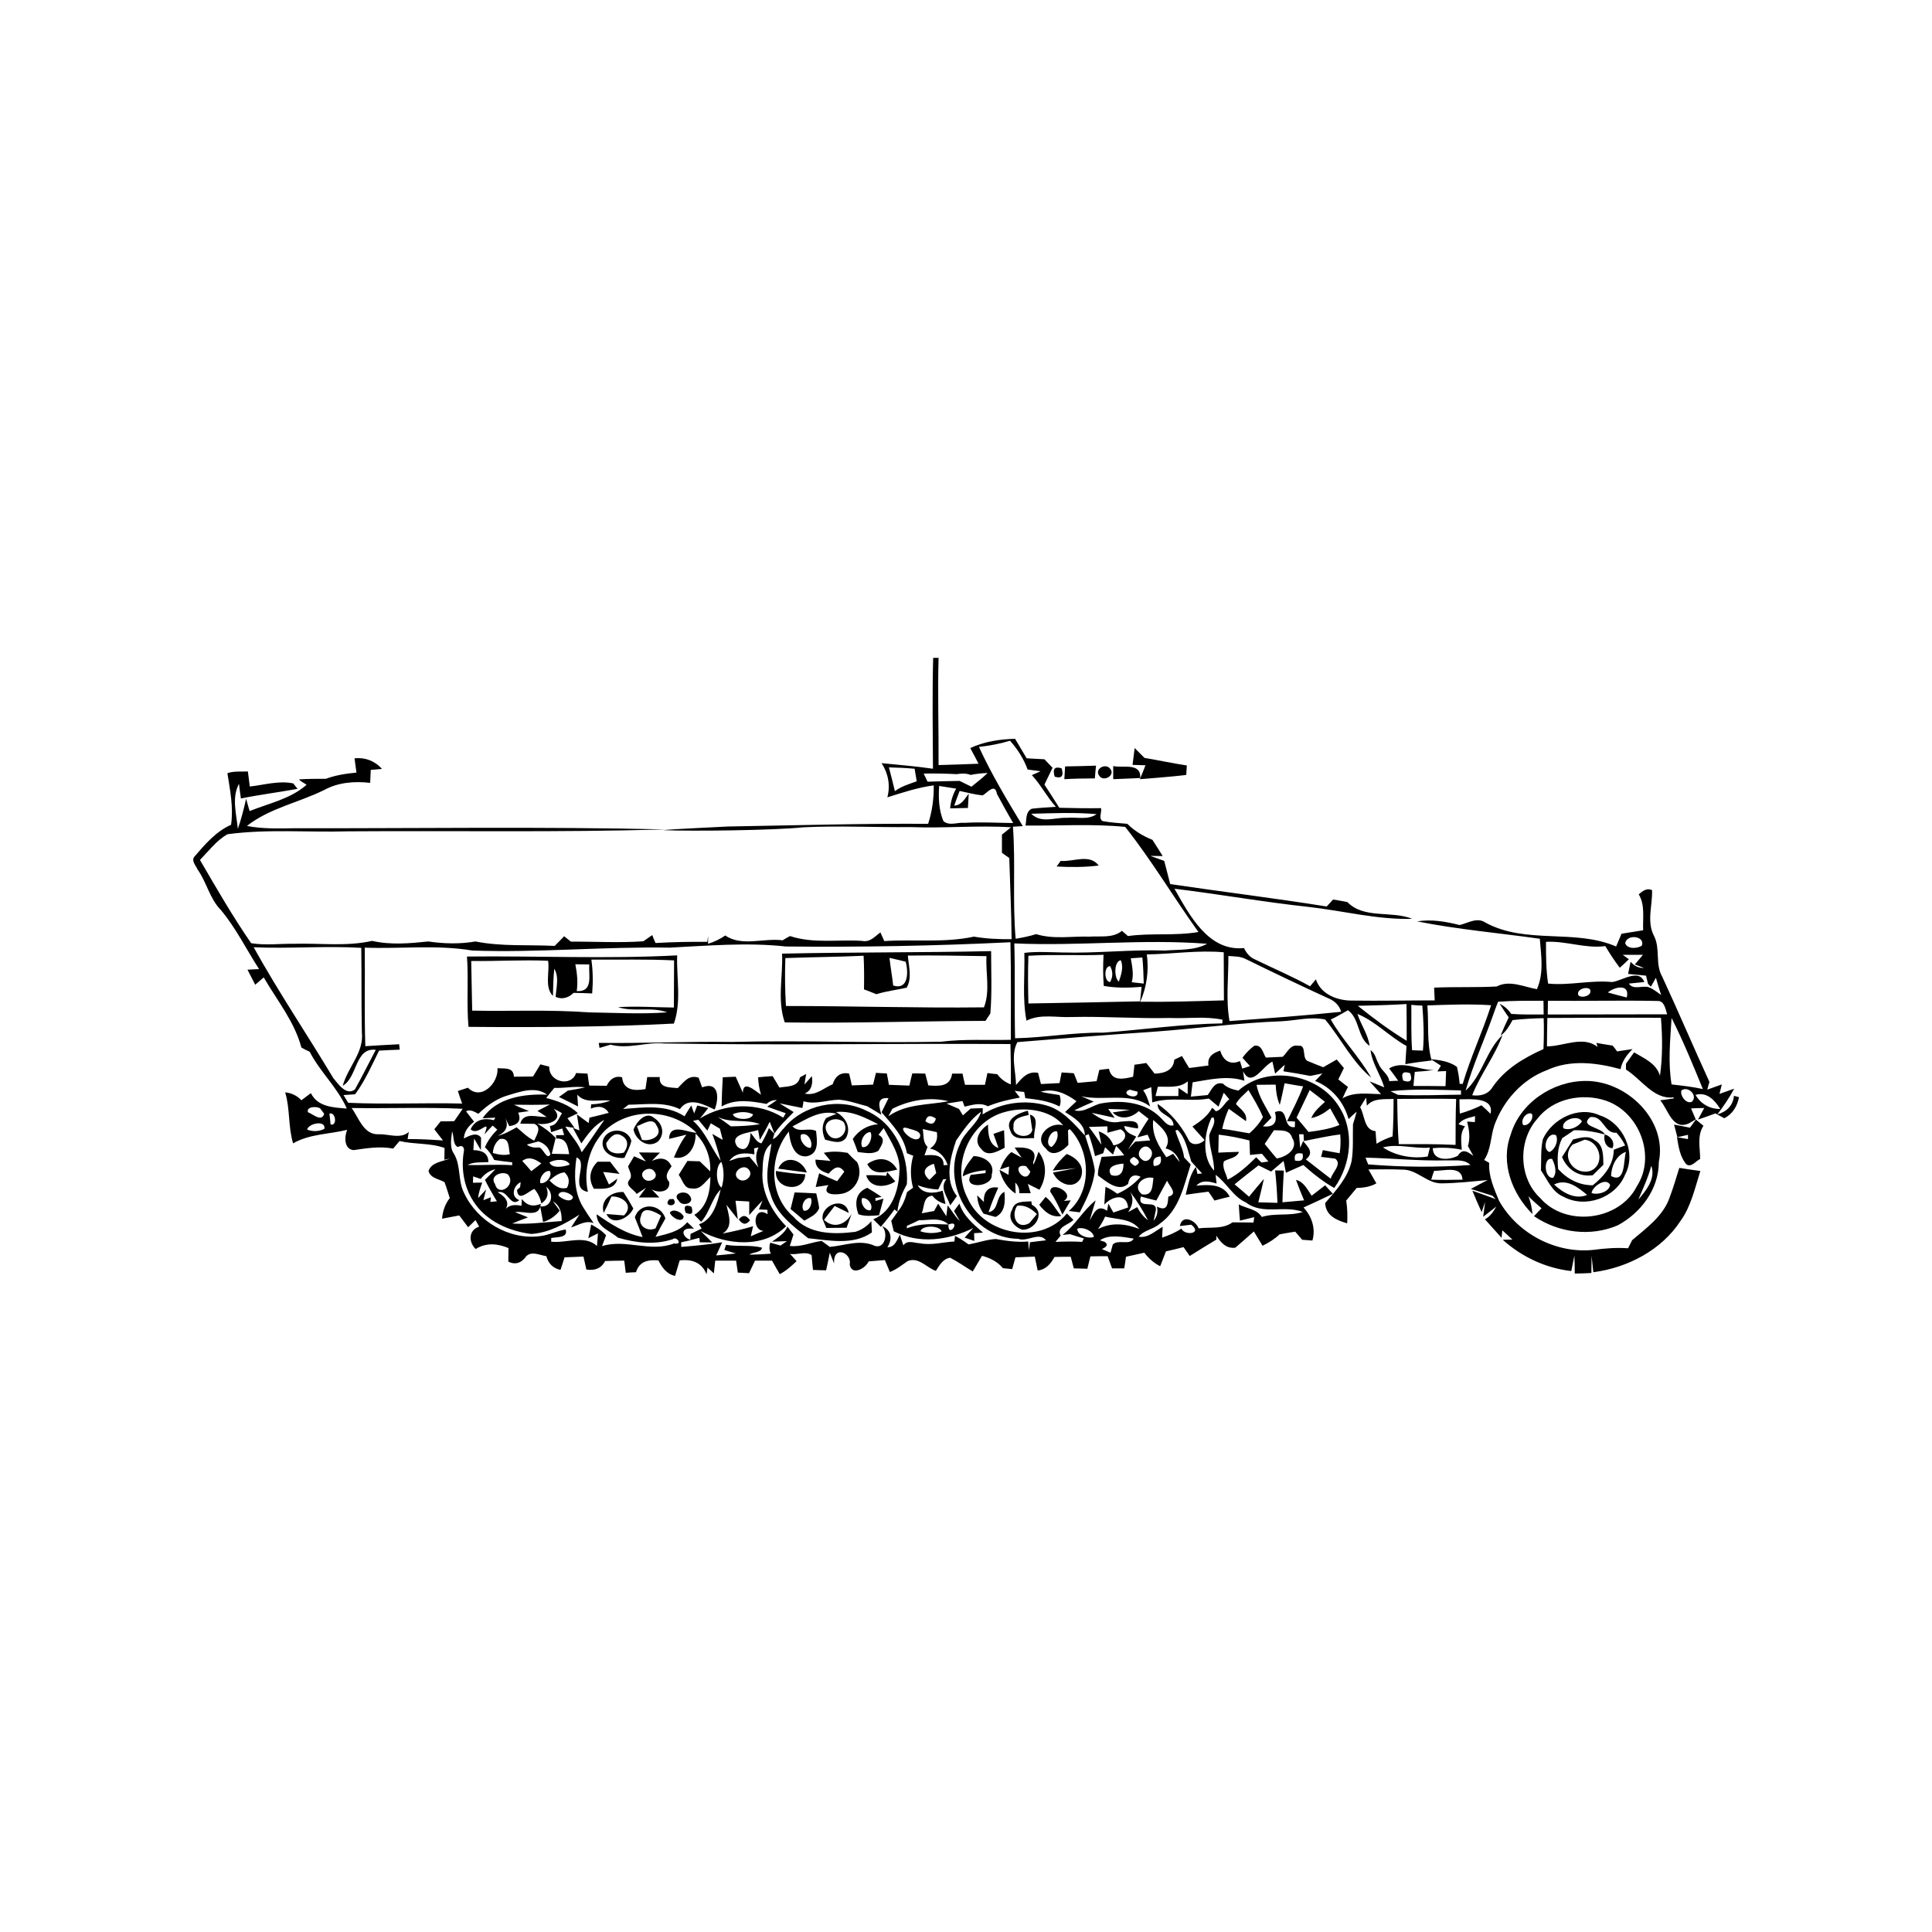 <?xml version="1.0" encoding="utf-8"?>
<!-- Generator: Adobe Illustrator 26.0.2, SVG Export Plug-In . SVG Version: 6.00 Build 0)  -->
<svg version="1.2" baseProfile="tiny" xmlns="http://www.w3.org/2000/svg" xmlns:xlink="http://www.w3.org/1999/xlink" x="0px"
	 y="0px" viewBox="0 0 1000 1000" overflow="visible" xml:space="preserve">
<g id="bg">
</g>
<g id="counters">
	<g>
		<g>
			<path d="M485.8,396c6.9-0.2,13.8-0.4,20.7-0.7c-1.4-2.7-2.8-5.4-4.3-8.1c7.3-3.4,15.3-4.6,23.2-4.8c2,3.4,4,6.7,6,10.1
				c3.1,0.2,6.1,0.3,9.2,0.5c1.1,1.1,3.2,3.3,4.2,4.4c-1.4,2.9-2.8,5.8-4.2,8.7c2.6,4,5.2,8,7.7,12c7.2,0.2,14.4,0.3,21.6,0.2
				c0.5,2.1-1.5,5.3,0.8,6.7c4.2,0.8,8.5,1,12.8,1.4c3.7,3.7,8.2,6.4,13,8.3c1.8,2.8,3.6,5.6,5.3,8.4c-1.6,0-4.8-0.1-6.4-0.1
				c2.4,0.9,4.8,1.7,7.2,2.6c1,4,2.1,8,3.1,12c27,4,54.1,7.3,81,11.6c0.8-0.9,2.5-2.7,3.3-3.6c2.5,0.4,5,0.8,7.4,1.3
				c8.6,8.9,22.8,4.3,33.6,8.7c-18.1,0.5-35.9-4.2-53.8-6.2c-23.2-2.5-46.2-6.6-69.3-9.4c7.8,13.7,17.6,32.6,36,30.7
				c1.2,2.6,3.1,4.9,5.9,6c9.4,4.6,19.1,8.7,28.3,13.8c0.7-0.9,2.2-2.7,3-3.6c2.6,7.9,11.3,11.1,19,11c14.2,0.2,28.3-0.1,42.5-0.1
				c-0.1-1.6-0.2-5-0.3-6.6c10.8-0.5,21.6,0,32.4-0.6c6.6-3.5,14,0.2,20.8,1.4c3.7-8.3,2.2-17.4,1.5-26.1c-21.1-3-42.5-4.8-63.5-9
				c7.4-1.2,14.8,0.1,22,1.9c4.3-1,9-4.2,13.3-1.3c21,11.5,46.2,3.1,67.7,12.4c0.9-2.2,1.9-4.4,2.8-6.6c3.7-0.6,7.5-1.2,11.2-1.8
				c-0.3-6.2,1.1-13-2.3-18.6c2-1.7,4.1-3.4,6.9-2.2c0.3,7.9-2.9,16.2,1,23.7c3.4,6.6,0.5,14.5,4.2,21c8.4,18.1,16.2,36.5,24.5,54.6
				c-0.3,1-0.9,3-1.1,4c2.5-0.9,5-1.8,7.5-2.7c-0.3,1.2-0.9,3.7-1.2,4.9c2.5-0.9,5.1-1.8,7.6-2.7c-2.5,4.7-5.5,9.1-8.7,13.3
				c4.7-1.3,8.1-4.5,8.6-9.6l2.6,0.7c-0.9,4.7-3.3,8.7-7.6,10.9c-1.2-0.6-3.5-1.9-4.6-2.5c-3,1.1-6,2.2-9,3.2l3.2-6
				c-1.7,0-5.1,0.1-6.8,0.2c0.6,1.4,1.8,4.3,2.4,5.7l-3.6,2.1c-8.5,3.7-10.6-7.2-14.8-12c1.8-0.2,5.4-0.7,7.2-1l-0.4-0.5
				c-10.2,1.2-16.6-9.5-24.5-14.4c0-0.8,0-2.3,0-3c1.4-2,2.8-3.9,4.2-5.9c5.2,3.1,11.5,5.7,13.4,12.1c1.4-9.9,1.3-20,0.5-30
				c-19.6-0.1-39.2,0-58.8,0.1c-0.1,4.9-0.2,9.8-0.2,14.7c8.6,0,18.7-5.7,26.2,0.3l-0.6-2.1c2.8,0.5,5.6,1,8.4,1.4
				c0.6,0.7,1.8,2.2,2.3,3c2.7-0.4,5.3-0.8,8-1.2c-2.9,2.9-5.4,6.2-6.2,10.4c-12.4-3.4-26.1-5.1-38.1,0.5
				c-12.8,4.8-22.6,15.8-27.2,28.5c-2,5.9-1.7,12.6-5.3,18c0.7,0.4,2,1.1,2.6,1.5c-0.4,6.9,2.5,13.3,5.1,19.6
				c9.6,17.1,29.6,27.6,49.1,25.4c5.9-0.8,11.8-1.2,17.7-0.8c0.5-1.1,1.6-3.2,2.1-4.2c7.4-6.3,16.1-12.5,19.4-22.1
				c1.9-5,3.4-10.2,5-15.3c3.6,0.6,7.2,1.1,10.9,1.6c-2.8,8.8-4.8,18.3-10.3,25.9c-9.9,15.1-27.4,24.2-45.1,26.5
				c-0.3-2.8-0.6-5.7-0.9-8.5c0,3-0.1,5.9-0.1,8.9c-2.2,0.1-6.5,0.3-8.6,0.3c0-3.1-0.1-6.2-0.2-9.3c-0.4,2-1.2,6-1.6,8
				c-13.2-1.5-25.6-7.3-35.5-16.2l5-0.1c-1.7-1.6-3.4-3.2-5.2-4.8l-0.4,3.9c-2.9-3.2-5.7-6.4-8.6-9.6c2.8-1.5,4.4-4,5.9-6.6
				c-1.7,1.3-5.1,4-6.8,5.3c0.3-1.9,0.7-5.8,1-7.7c-0.5,1.3-1.3,4-1.8,5.3c-1.7-3.7-3.3-7.4-4.8-11.1c4,1.4,8.1,2.9,12.1,4.4
				c-0.4-0.4-1.3-1.3-1.7-1.8c-3.7-1.2-7.5-2.3-11.2-3.5c2.9-1.6,5.8-3.1,8.7-4.6c-7.8,0.7-15.7,1.6-23.6,1.7
				c-7.7,0.3-13-7.4-20.7-7.1c-5.8-0.3-11.6-0.1-17.4-0.1c1.4,2.4,2.7,4.8,4.1,7.2c-3.1,1.8-6.7,2.3-10.2,2.4
				c-1.8,2.2-3.6,4.3-5.4,6.5c0.6,3.9,0.7,7.8,0.5,11.8c-5.5-1.6-11.1-4-11.4-10.5c5.6-6.5,11.8-13.2,13.7-21.8
				c1-6.3,0.5-12.7,0.7-19c0.7-2.1,1.3-4.3,1.9-6.5c-1.4,1.2-2.8,2.5-4.2,3.8c-2.4-8.8-8.7-16.3-17.3-19.7c1.3-1.3,2.5-2.6,3.8-3.9
				c-2.1,0.4-4.2,0.9-6.3,1.3c-4.6-0.9-9.2-1.7-13.9-2.4c0.2-0.9,0.5-2.6,0.7-3.4c-1.2,1.1-3.7,3.4-5,4.6l-1.4-6.2
				c-5.1,2.2-10.7,14-15.2,4.9c0.2,1.7,0.5,3.4,0.7,5c-8.8-2.9-18-0.6-26.8,0.8c-0.2,1.8-0.7,5.5-0.9,7.4c2.9-0.3,5.9-0.5,8.7-0.8
				c2.1-2.8,3.5-7.1,7.9-5.9c2.2,2.2,5.1,3,8,3.6c14.8-13.3,41-8.9,51.7,7.7c8.6,12.8,6.8,30.4-2.1,42.7c-5.8-3.3-11-7.4-16-11.9
				c-3,1.3-6,2.7-9,4c-0.3-1.5-0.9-4.6-1.2-6.1c-2.2,1.8-4.3,3.7-6.5,5.5c-2.2-1.1-4.3-2.1-6.5-3.2c-4.2,3.2-8.3,6.5-12.4,9.8
				c2.5,2.1,5,4.2,7.5,6.4c2.5-3.1,5.1-6.2,7.7-9.2c-0.9,4-1.9,8.1-2.9,12.1c3.3,0.1,6.6,0.2,9.9,0.3c-0.2-5.6-0.6-11.2-1.2-16.8
				l4.5,0.1c-0.3,5.5-0.6,10.9-0.7,16.4c3.7-0.3,7.4-0.7,11.2-1c-1.5-3.5-2.9-7-4.2-10.6c4.1,1,5.9,5,8.1,8.2c1.8-1.4,5.3-4.1,7-5.4
				c1.3,1.5,2.6,2.9,4,4.4c-5,2.4-10.1,4.8-15.2,7.1c4.3,4.6,6.4,10.9,4.6,17.1c-1.3-0.1-4-0.3-5.3-0.4c-0.9-1.1-2.7-3.2-3.6-4.2
				c-2.7,0.4-5.4,0.9-8.1,1.4c-2.6,2.5-5.6,4.3-8.8,5.9c-1.5-2.5-3-4.9-4.5-7.4c-3.1,2.8-6.4,5.6-9.6,8.4c-4.7,0.6-7.5-2.6-9.8-6.2
				c0,0.5,0,1.5,0,2c-4.6,2.8-9.3,5.6-13.8,8.5c-0.8-1.2-2.4-3.4-3.2-4.6c-3,0.8-6,1.5-9.1,2.2c-1,2.6-2,5.2-3,7.7
				c-3.3-1.7-6-4.1-8.2-7c-3.2,0.7-6.3,1.4-9.5,2.1c-0.2,1.5-0.6,4.5-0.9,6c-1.6,0-4.7,0-6.3,0c-0.8-2.1-1.5-4.2-2.3-6.3
				c-3,0-5.9,0-8.9,0.1c-0.4,1.6-1.2,4.8-1.6,6.4c-2.3-0.1-4.7-0.1-7-0.2c-0.4-1.5-1.2-4.5-1.6-6c-2.8,0-5.6,0-8.4,0.1
				c-1.9,3.5-4.5,6.6-8.7,7c-0.4-1.8-1.1-5.4-1.5-7.2c-3.3,0.1-6.7,0.3-10,0.4c-0.4,1.5-1.3,4.6-1.7,6.1c-1.2-0.1-3.6-0.4-4.8-0.5
				c-2.8-3.4-6.7-5.3-10.8-6.4c-1.6,2.7-3.2,5.4-4.8,8.1c-3.9-2.3-7.6-5-11.7-7.1c-3.7,0.5-5.6,4-7.4,6.8c-4.9-1.7-9.1-7.5-14.7-5
				c-2.9,2-5.7,4.3-9.1,5.6c-0.6-1.5-1.9-4.6-2.6-6.2c-2.8,0.2-5.6,0.5-8.4,0.7c-1.6,3.7-8.8,7.6-9.8,1.6c1.3-5.8-8.5-10.5-8.1-0.6
				c-0.6-1.4-1.6-4.1-2.2-5.5c-0.6,3-1.2,6-1.9,9.1c-2.3,0-4.5-0.1-6.8-0.2c-0.2-1.9-0.6-5.7-0.7-7.6c-3-2.3-7.6,0-11.2-0.7
				c1.2,1.3,2.3,2.5,3.4,3.8c-2.7,2.5-5.4,5-8.7,6.7c-1.3-2.3-2.7-4.6-4-7c-2.9,0-5.8,0-8.8,0c-1,2.2-2.1,4.3-3.1,6.5
				c-1.5-0.1-4.3-0.2-5.8-0.3c-0.2-1.6-0.7-4.7-0.9-6.2c-3.6,0-7.2,0-10.8,0c-0.2,1.6-0.5,5-0.7,6.6c-0.8-0.8-2.5-2.3-3.3-3
				c-0.1,0.9-0.4,2.7-0.5,3.5c-2.4-6.2-7.7-8-13.9-7.2c-0.8,2.7-1.6,5.3-2.4,8c-4.3-0.9-6.7-4.3-8.6-8c-5.2-0.5-9.9,0.4-11.6,6.1
				c-1.3,0-4,0.2-5.3,0.3c-0.2-1.6-0.6-4.7-0.8-6.3c-3.3,0-6.6,0.1-9.9,0.2c-2,3.9-5.5,5.1-9.7,4.4c-0.4-1.7-1.1-5-1.5-6.7
				c-3.3,0.1-6.5,0.3-9.8,0.4c-0.5,1.6-1.5,4.9-2.1,6.5c-3.8-0.8-6.3-3.3-7.3-7.1c-3.8-0.6-8.4-3.2-11.1,0.9
				c-2.3,2.8-5.3,3.6-8.6,1.9c0-1.8,0.1-5.3,0.1-7c-5.7-2.4-11.6-2.9-17,0.5c-3.8-3.7-3.7-9.8,1.8-11.6c-0.5-0.9-1.4-2.6-1.9-3.4
				c-1.2,1.2-2.5,2.5-3.8,3.7c-1.2-1.5-3.4-4.6-4.6-6.1c-3,0.6-5.9,1.1-8.9,1.7c0.3-3.9,1.6-7.6,4-10.7c-0.9-2.7-1.7-5.5-2.7-8.2
				c-2.9-1.7-7.3-2-8.3-5.8c1.6-4.7,7.3-4.8,11.2-6.5c-0.7,0.2-2.2,0.5-3,0.7c0-1.5,0.1-4.6,0.1-6.1c-7.4-2.7-15.6-1.8-23.3-3.6
				c-0.8,1-2.5,2.9-3.3,3.9c-6.9-1.3-13.7-0.2-20.5,0.8c-5-0.5-4.8-7-3.3-10.5c-9.4,2.3-19.5,2.1-28,7c-2.6-8.6-1.5-17.8-4.1-26.4
				c3.2,0.3,6.2,1.7,8.4,4.1c1.6-1.2,3.3-2.5,4.9-3.7c3.6,7.2,11.6,7.4,18.6,8c-4.7-10.8-13.8-18.9-19.2-29.4
				c-1.1-0.5-3.3-1.6-4.3-2.2c-3.6-13.5-12.6-24.4-19.5-36.3c-1.1,0.9-3.3,2.9-4.4,3.8c-1.3-2.6-2.7-5.2-4-7.8
				c1.5-0.1,4.5-0.2,6-0.3c-6.6-10.2-12-21.3-19.8-30.6c-5.8-5.9-7.3-14.3-12-20.9c-0.9-2.1-3.6-4.7-1.5-6.9
				c5.4-6.3,11.1-12.9,18.8-16.3c1.3-9-0.5-17.8-1.9-26.7c3.4-1.2,7.1-0.7,10.6-0.9c0.3,2.6,0.7,5.2,1,7.8c7.4-0.8,15-3.2,22.5-1.6
				c0.6,0.7,1.6,2.1,2.2,2.8c-9.7,1.8-19.6,3-29.3,5c-0.3-1.9-0.8-5.7-1-7.6c-3.9,7.2-1.3,15.7-0.6,23.3c1.8-5.1,3.1-10.3,4.3-15.6
				c0.4,1.6,1.3,4.8,1.8,6.4c10-4,21.2-6.3,29.5-13.6c-0.8-0.5-2.5-1.6-3.3-2.1l-0.6-0.7c4.6-0.3,9.3-0.3,13.9-0.3
				c5.1-1.9,10.4-2.7,15.8-3.2c-0.3-2.5-0.7-4.9-1-7.4c5.4-0.6,10.5,1.3,14.2,5.5c-1.5,0.1-4.4,0.4-5.8,0.5c-0.1,1.7-0.2,5-0.3,6.7
				c-8.2-0.9-16.5-0.3-23.8,3.7c-13.1,6.5-28.3,9.4-40,18.6c8.1,1.6,16.3,1.3,24.5,1.2c64.1,0.1,128.2-0.9,192.2,0.6
				c-54.8,1.6-109.6,0.6-164.4,1c-20.8,0.6-41.7-1.3-62.4,1.5c-5.7,3.3-9.7,8.7-14.2,13.3c8.5,14.6,16.9,29.2,26.5,43.1
				c7.4,1.2,14.9,0.2,22.3,0.3c13.4-0.4,27,1.5,40.3-1.5c9.6,2.2,19.5,1.3,29.1,0.3c8.1,1.2,16.3,1.4,24.4,0
				c13.5,2.7,27.3,1.6,41,2.3c1.7-1.7,3.3-3.3,4.9-5c0.9,0.7,2.6,2.1,3.5,2.8c12.5-0.1,25,0.7,37.5-0.2c1.2-0.8,3.4-2.4,4.6-3.2
				c0.4,1,1.2,3.1,1.7,4.1c8.9-0.5,17.9-0.7,26.8-0.6c0.1-0.8,0.3-2.4,0.4-3.1l0,4.1c3.2-1,6.2-2.4,8.9-4.3
				c8.5,5.9,19.9,1.2,29.7,2.5c0.9-0.6,2.8-1.7,3.8-2.2c12.1,4,24.9,1.7,37.3,2.5c4.1,0.9,6.6-2.3,9.5-4.4c0.5,1.1,1.5,3.4,2,4.5
				c15.5-1,31.1,1,46.4-2.3c6.4,1.1,13,1.4,19.5,1.3c-0.1-14-0.8-28-1.2-42c-1-0.7-2.9-2-3.8-2.7c0-3.1,0-6.2,0-9.4
				c1.2-0.9,3.5-2.8,4.7-3.8c-17.2-1.1-34.5,0.6-51.7-0.1c-18.6,0.2-37.2-0.8-55.7,0.1c-15.4,1.6-57.2,2.1-72.6,1.5
				c2.4-0.5,31-1.7,33.4-1.9c34.6-0.6,69.1-1.6,103.7-1.4c2.1-6.4,3-13.2,2.9-19.9c-8.2,1.1-16.1,3.7-24,6.2
				c1.6-6.2,0.5-12.3-3-17.7c8.9,0.9,17.7,1.6,26.6,2.9c-0.1-19.1-0.4-38.3,0.1-57.4h2.8C485.3,358.6,485.9,377.3,485.8,396z
				 M506.7,386.6c6.5,14.2,14.6,27.6,22.7,41c-1.3,0.1-3.8,0.2-5.1,0.3c1.4,19.3-0.3,38.7,1.4,58c3.6-0.6,7.1-1.3,10.6-2.4
				c9,2.8,18.4,1,27.6,1.3c5.7-0.4,12.1,0.9,16.8-3c0.8,0.7,2.4,2,3.1,2.7c12.1-1.7,24.4,0,36.5-2.1c-12.9-18-24.2-37.1-37.9-54.4
				c-17.1-1.7-34.4-0.5-51.6-0.7c0.6-3-0.1-7,3.2-8.7c4.1-0.5,8.3-0.7,12.5-1c-4.6-5.1-7.7-11.3-12.4-16.4c1.1-0.5,3.4-1.5,4.5-2
				c-1.7-0.2-5-0.7-6.7-0.9c-2-5.5-5.2-10.5-9.1-14.9C517.5,385,512.1,386,506.7,386.6z M460.1,397.2c1.1,4.1,2.1,8.2,3.1,12.3
				c3.3-2.5,7.4-3.7,11.3-5.1c-0.3-1.6-0.8-4.9-1.1-6.5C469,397.5,464.6,397.3,460.1,397.2z M502.4,401.1c-2.3-0.9-4.7-0.8-7.2-0.4
				c-5.7-0.3-11.4-0.4-17.1-0.3c0.5,1,1.5,3.1,2,4.2c5.6-0.2,11.1-0.3,16.6-0.4c2,1,4,2,6.1,3c2.9-2.3,5.8-4.6,8.4-7.1
				C508.3,400.2,505.3,400.5,502.4,401.1z M188.5,400.6 M123.7,403.1 M486.1,406.8c-0.4,6.1-0.2,12.4,2.2,18.2
				c3.1,2.7,7.4,0.5,11,0.9c8.4-0.5,16.7,0,25.1,0.1c-2.9-5-5.7-10-8.4-15.1c-1-5.9-5.1-0.4-7.4,0.8c-4-0.4-8-1.5-11.9-2.3
				c-1,2.5-1.9,5-2.8,7.6c3.8-0.2,5.5-3.6,7.5-6.2c-0.1,1.9-0.3,5.5-0.4,7.4c-3.1,0.1-6.1,0.1-9.2,0.2c0.3-3.6,1.3-7,3.1-10.2
				C491.9,407.7,489,407.3,486.1,406.8z M533.8,421.2c5.1,5.2,12.3,1.8,18.5,2.1c5.1-0.5,10.8,1.3,15.3-1.9
				C556.4,420.4,545.1,420.9,533.8,421.2z M595.8,437.5 M841.2,488.2c1.1,3.2,6.2,2.8,8.6,1.3C851.7,484.4,842,483.3,841.2,488.2z
				 M800.2,487.5c0,7.2,0,14.4,1.1,21.6c11.1,1.1,22-1.9,33.1-0.8c5.2-0.6,13.9-7.2,16.7,0c-2,0.2-6,0.6-8,0.8c2.2,3.4,6.8,1,10,1.8
				c2.5,0.8,4.5,2.6,6.7,4.1c-0.9-2.9-1.9-5.9-2.7-8.9c-0.6,1.1-1.9,3.4-2.6,4.6l-1.5-1.5c-0.3-1-0.7-3.1-1-4.2
				c-3.1-0.3-6.2-0.6-9.3-0.9c0.3-1.6,1-4.7,1.3-6.3c1.9,2.2,4.2,3.3,6.9,3.2l-4.7-1.8c1.4-1.7,2.8-3.3,4.2-5c-3.5,0-7,0-10.5,0
				c0.8,0.6,2.4,1.7,3.2,2.3c-1.5,1.5-3.1,3-4.7,4.4c-2.8-3.6-5.2-7.4-7.5-11.2C820.6,491.1,810.5,486.9,800.2,487.5z M525,488.3
				c0.5,16.4,0,32.7,0.4,49.1c15.3-0.3,30.3-3.1,45.6-2.9c20.6-1.5,41-4.5,61.7-4.8c0-0.5,0-1.4,0.1-1.9c-9-1.9-18.3-0.5-27.4-0.9
				c-16.9,0.4-33.8-0.9-50.7-0.5c-7.8,0.4-16.1-1.8-23.4,1.9c-2.2-11.6-0.8-23.4-1.1-35.1c6.6-0.8,13.2-0.3,19.8-0.2
				c17.7,0.5,35.3-1.6,53-1c7.3-0.6,15.2,0.1,21.8-3.5C591.6,485.9,558.3,489.8,525,488.3z M406.7,489.9c-20-2.2-40.2-0.4-60.2,0.6
				c-34-0.6-68,2.7-102,1.5c-18.4-3.1-37.1-0.8-55.7-1.5c0.2,17-0.3,34,0.3,51c5.8-0.4,11.7-0.7,17.5-1l0.3,2.8
				c-3.5,0.1-7.1,0.3-10.7,0.5c-3.8,7.7-7.3,15.7-12.4,22.6c-1.5,0.1-4.5,0.3-6,0.4c0.6,1,1.8,3,2.4,4c19.6,0.9,39.4-0.1,59,0.4
				c-0.8-2.2-1.5-4.3-2.2-6.5c1.3-0.4,3.9-1.3,5.2-1.7c6.8,6.9,15.9-2.4,15.3-10.1c3.6,0.3,8.3-0.7,8.5,4.4c3.3,0,6.6-0.1,9.9-0.1
				c1.3-2.1,2.5-4.2,3.8-6.3c1.1,0.3,3.4,0.9,4.6,1.2c-0.4,7.9,11.3,10.8,13.9,3.3c1.5,0.1,4.4,0.2,5.9,0.3c0.2,1.5,0.6,4.6,0.9,6.2
				c3,0,6,0.1,9,0.1c1.6-3.3,4.2-5.4,8-4.4c0.6,6.9,6.7,7.1,12.1,6.1c0.2-1.6,0.7-4.7,0.9-6.2c1.6,0,4.8,0,6.5,0
				c-0.6,5.7,5.2,5.3,9.3,5.7c3.2-3.1,5.6-7.1,10.8-5.4c0.5,1.3,1.4,3.8,1.8,5c9.1-3.4,8.7,6.2,6.5,11.5c-5.6-2.6-13.4-6.9-18-0.2
				c-8.3-4-17.7-2.4-26.6-2.3c-0.7,0.5-2.1,1.6-2.8,2.2c10.6-0.8,22.3-2.5,31.8,3.8c1.1-1.9,2.3-3.7,3.5-5.6l1.5,4.1l1.6-4.1
				c1.4,0.3,4.3,1,5.7,1.3c-1.1,1.4-3.2,4.1-4.3,5.4c13-8,30.1-8.6,43.1-0.4l1.3-2.3c-2.4-0.8-7.2-2.5-9.6-3.4
				c1.2-0.8,3.8-2.5,5-3.4c-2-0.1-3.8,0.6-5.3,2c-7.8-1.4-16-2.9-23.3,1.3c0.1-5,0.3-10.1,0.6-15.1c1.7-0.1,5-0.2,6.7-0.3
				c1.2,2.8,2.5,5.5,3.7,8.3c0.1-7.1,6.7-0.6,9.4,1c-0.9-2.9-1.4-5.9-1.5-9c1.9-0.2,5.6-0.5,7.5-0.6c1.2,2,2.4,3.9,3.5,5.9
				c4.1-0.7,9.5-0.1,10.7-5.3l3.2-1.7c-0.3,1.3-0.7,4-0.9,5.4c1-1.1,2.9-3.2,3.8-4.3c0.6,3.6,0,7.5-3.7,9c5.7,1.4,9.7-2.8,14.5-4.8
				c1.2-4,4.1-6.5,8.5-5.5c0.4,1.5,1.1,4.6,1.4,6.1c3.7-0.1,7.4-0.3,11-0.4c0.4-1.5,1.1-4.6,1.5-6.1c1.4,0.1,4.2,0.3,5.6,0.3
				c0.3,1.5,0.9,4.4,1.1,5.9c3.5,0.1,7.1,0.3,10.6,0.4c0.3-1.6,1.1-4.7,1.5-6.3c2.2,0,4.5,0,6.7,0.1c0.4,1.5,1.2,4.6,1.6,6.1
				c5.5,0.4,11.4,0.8,12.3-6.1c1.3,0,4,0,5.4,0c0.3,1.5,0.9,4.3,1.3,5.8c3.4,0,6.9,0,10.3,0c0.3-1.5,1-4.6,1.3-6.1
				c1.3,0.2,3.8,0.5,5.1,0.6c1.8,2.5,4.2,4.2,7,5.3c0.1-7,0-13.9-0.2-20.9c-59.7-0.4-119.5,0.7-179.2-0.3
				c-9.3-0.9-18.6,3.1-27.8,0.6c-1.9,0.6-3.8,1.1-5.7,1.7c-0.1-0.6-0.3-1.9-0.4-2.6c22.9,0.3,45.8-0.8,68.8-0.5
				c36.1-0.9,72.2,0.6,108.3-0.1c12-1.5,24.2-0.7,36.2-1c0-16.8,0.2-33.7-0.2-50.5C484.4,489.6,445.5,490.3,406.7,489.9z
				 M131.3,490.3c12.8,23.1,27.6,45,41.2,67.7c2.6,3.1,6.7,9.3,11.2,5.9c3.8-6.8,7.2-13.7,10.8-20.5c-10.8-1.4-9.4,14.2-17.1,18.6
				c2.6-9.6,11.1-17.3,9.9-27.7c-0.3-14.6-0.1-29.2-0.3-43.7C168.4,489.5,149.8,491.1,131.3,490.3z M593.6,494
				c1.1,8.4,0,16.7-3.4,24.5c14.4,0.2,28.9-0.3,43.3-0.7c-0.1-8.3,0-16.6-0.1-24.9C620.2,491.7,606.9,493.8,593.6,494z M635.8,494.8
				c0.1,11.2-1.4,22.6,0.6,33.7c19.3-1.4,38.6-2.8,57.8-4.8c-1-3.4-3.5-5.7-6.7-7c-14.2-6.5-28.4-13.3-42.5-20.2
				C642.1,494.9,638.9,495.1,635.8,494.8z M585.3,496c0.7,4.1,1.6,8.3,0.5,12.4c1.5,0.2,4.6,0.5,6.2,0.7c-0.1-4.5-0.3-9-0.7-13.5
				C589.8,495.7,586.8,495.9,585.3,496z M532.3,494.7c-0.3,8.2-0.2,16.5,0,24.7c19.3-0.3,38.5-0.7,57.8-1.1c0.2-1.9,0.6-5.6,0.8-7.5
				c-6.5,0.5-13.1,0.7-19.6-0.5c-0.4-5.3-0.4-10.7-0.1-16.1C558.2,494.7,545.2,493.9,532.3,494.7z M579.1,508.1
				c1.2-3.4,2.6-7.6,1-11.1C576.4,497.7,576.7,506.3,579.1,508.1z M574.6,508.3c1.5-2.7,1.5-5.5,0-8.2
				C571.3,499.9,571.4,508.2,574.6,508.3z M832.2,513.7c3.3,0.9,6.5,1.8,9.8,2.6C843.8,509,835.8,510.7,832.2,513.7z M827.1,511.6
				 M817,515.2c2,1.8,7.6-0.1,5.9-3.2C820.9,510.4,815.6,512.3,817,515.2z M857.8,518.1c-18.9-0.4-37.7,0.1-56.6-0.1
				c0,1.8-0.1,5.3-0.1,7.1c20.6-0.1,41.2,0,61.8-0.1C862.1,522.5,861.5,517.8,857.8,518.1z M775.4,518.5c-0.9,2.3-1.8,4.6-2.6,7
				c-4.6,13-10.4,25.7-14.2,39c8.7-7.9,10.6-20.8,19.1-28.8c-4,11-11.4,20.3-15.7,31.2c4.2,0.6,8.4-0.5,10.6-4.3
				c6.4-9.3,16.2-15.1,26.3-19.6c0.2-5.3,0.3-10.7,0.1-16c-5.4,0.1-10.8,0.4-16.1,1c-1.7,3-3.3,6-6.2,8c1.3-3.2,2.7-6.3,4.2-9.4
				c-1.6-2.3-3.2-4.7-4.7-7.1c2.5,1.3,4.5,3,6,5.3c5.6,0.4,11.2,0.3,16.8,0.3c0-1.8-0.1-5.3-0.1-7.1
				C791,518,783.2,517.9,775.4,518.5z M738.8,520.4c0.8,9.5-0.4,19.2,2.2,28.5c-4.5,0.5-9,1.1-13.6,1.9c0.2-3.1,0.4-6.3,0.6-9.4
				c-8.9-4.9-15.9-12.7-25.4-16.6c1.8,5.6,5.5,10.6,6.3,16.5c-6.3-4-5.1-14.2-11.2-18.4c-3,1.6-5.8,3.4-8.9,4.8
				c6.1,10.7,14.9,19.4,20.9,30.1c-9.8-8.2-15.7-20.3-23.8-30.1c-7.4-1.6-15,0.5-22.5,0.9c-22.5,0.8-44.8,3.9-67.3,5.5
				c-23.2,1.5-46.3,3.4-69.5,5.3c-3.6,6.6-0.8,15-0.7,22.2c3.1-3.7,6-7.3,11.4-6.3c0.4,1.5,1.1,4.3,1.5,5.8c3.2-0.2,6.4-0.3,9.6-0.5
				c0.3-1.4,0.8-4.1,1.1-5.5c1.6,0.1,4.7,0.3,6.3,0.4c0.5,1.2,1.5,3.7,2,5c3.3-0.3,6.5-0.6,9.8-0.9c0.3-1.4,1-4.3,1.4-5.8
				c1.3-0.2,3.8-0.5,5-0.6c1.4,6.7,7.5,5.3,12.5,4.1c0.2-1.5,0.5-4.6,0.7-6.2c1.5-0.2,4.6-0.6,6.1-0.9c1.4,1.8,2.9,3.6,4.3,5.5
				c4.9-0.1,9.8-1.6,10.2-7.2c1-0.5,3-1.4,4-1.9c1.2,2.1,2.5,4.2,3.7,6.2c3.4-0.4,6.7-0.9,10-1.3c-0.7-4.6,2.4-6.5,6.1-7.7
				c1.4,5,5.1,7.7,10.2,5.4c0.3,1,0.9,2.9,1.2,3.9l4-1.3c-1.3-1.4-2.6-2.8-3.9-4.3c1.7-2.4,3.8-4.5,6.1-6.2c3.9-0.8,4.5,3.8,6,6.1
				c2.2-0.1,6.5-0.3,8.7-0.4c2.5-2.2,3.9-6.6,8.1-5.7c4.8-0.7,1.3,7.1,5.4,8.1c2.5,1.1,5,2,7.5,3c2.4-1.4,4.7-2.7,7-4
				c0.9,1.1,2.8,3.3,3.7,4.4c-1,2-1.9,4-2.9,5.9c1.2,1,3.7,2.9,5,3.9c-1,1.9-1.9,3.9-2.8,5.9c6.1-3.6,13.2-2.2,19.9-2.2
				c-2-2.2-3.9-4.4-5.9-6.6c1.9,0.8,5.7,2.3,7.6,3.1c-1.9-6.5-6.3-12.4-7.1-19.2c2.5,1.5,2.8,4.8,4.2,7.1c1.2,3.4,5,5.1,5.5,8.9
				c1.2-0.1,3.5-0.2,4.6-0.2c-1.5-2.2-3.1-4.3-4.7-6.4c7.3-4.3,15.3,1,23.1,0.8c-3.2,0.5-6.5,0.8-9.8,1c-0.2,1.8-0.6,5.5-0.7,7.3
				c5.5,0,11.1,0,16.6,0.1c0.1-1.9,0.2-5.9,0.3-7.8c-1.1,0-3.4,0.1-4.5,0.2c0.4-0.7,1.3-2.2,1.8-3c-1.3-0.9-4-2.6-5.3-3.4
				c4.7,0.5,9.6,1.1,13.6,4c0.7,2.9,1.2,5.8,1.4,8.8h1.6c4.1-13.9,10.3-27,14.7-40.7C761.2,519.6,750,520,738.8,520.4z M730.5,520.1
				c0.1,7.8-0.2,15.7,0.4,23.5c1.4,0,4.2,0.2,5.6,0.2c0.7-7.7,0.3-15.6-0.3-23.3C734.8,520.5,731.9,520.3,730.5,520.1z M702.8,520.6
				c8.1,6.5,16.4,12.7,25.3,18.1c0-6.3,0-12.7-0.1-19C719.6,520.2,711.2,520.4,702.8,520.6z M865.2,526.9c-0.7,11.5-1.9,23,0,34.4
				c5.4,0.6,10.8,1.2,16.2,2.4C876.3,551.2,871.2,538.8,865.2,526.9z M827,546.4 M813,546.2 M852.6,553.3 M847.8,553.3 M726.3,559.3
				c3.7,1.3,4.9,0,3.6-3.8C726.2,554.2,725,555.5,726.3,559.3z M618.8,555.5 M785.4,557.8 M599.3,562.5c-0.3,1.2-0.9,3.6-1.2,4.8
				c4,0,7.9,0,11.8,0l0.1-4.2c1.2,0.8,3.5,2.4,4.7,3.2c0-1.6,0.1-5,0.1-6.6C610.3,563.4,604.6,562.3,599.3,562.5z M859.4,562.5
				 M780.7,562.5 M664.9,560.7c-0.8,3.7-1.5,7.4-2.5,11.2c-1.4-3.3-2-6.9-2.1-10.5c-3.3,0-6.6,0.1-9.9,0.1c1.1,6.3,4.9,11.5,7.7,17
				c-1.1,1.1-3.3,3.4-4.4,4.5c5.4,0.6,7.7-1.8,6.2-7.4c7.8-2.9,3.4,8.6,10.3,7.8l0.1-2.9l-4.1-0.2c2.9-5.9,6-11.8,8.3-18
				C672.1,562,667.3,561.1,664.9,560.7z M591.7,564.3c1.8,2.5,2.7,5.5,3.6,8.4c-10.4-7.7-23.9-2.6-35.7-5.3c1.6,0.7,4.9,2.1,6.5,2.8
				c-3.4,1.4-6.7,2.9-10,4.5c5.3,1.5,9.6-3.1,14.6-3.7c10.3-1.7,22.1-0.4,29.8,7.3c2,1.8,3.7,4.9,6.9,4.2c0.1-5.4-8.5-5.3-8.2-11.1
				c6.7,4.6,12,10.9,15.7,18c1.4,3.9,6.1,3.3,8.6,0.7c-2.1-2.3-4.2-4.6-6.3-7c4-2.6,7.9-5.4,10.2-9.7l1,0.8l0.9,1
				c3.2-0.7,4.5-4.5,7-6.2c-0.9-1.1-1.9-2.3-2.9-3.4c-0.7,1.8-2,5.4-2.7,7.2c-1.3-1.1-3.8-3.2-5-4.2c-9.7,1.8-19.8-1-29.3,2
				c-0.1-2.6-0.3-5.3-0.5-7.9C594.8,563.1,592.8,563.9,591.7,564.3z M286.9,563.1c-1.4,1.7-2.8,3.4-4.2,5.2
				c5.9,1.6,11.9,3.5,16.4,7.9c-1.3,0.6-4,2-5.4,2.6c0.9,1.2,2.8,3.7,3.7,5l-4.8-0.7c2.8,4.5,6.6,8.3,8.5,13.3
				c4-5.3,7.7-11.2,11.7-16.7c-5.3,2.6-8.6,7.5-11.9,12.1c-1.1-2-3.3-6-4.4-8l3.4,1.3c-0.3-2.1-1-6.2-1.3-8.3
				c1.5,1.1,4.6,3.4,6.1,4.5l0.4-2.8c3.4-0.8,6.7-1.6,10-2.5c-2-3.2-5.1-3.9-9.3-2.2l0.2-2.2c3.4-0.1,6.7-0.7,9.9-1.9
				c-5.8-0.8-12.7,1.9-17.1-3.1c0.1,1.5,0.3,4.6,0.4,6.1c-3.3-1.7-6.6-3.3-9.9-4.9c1.2-0.8,3.5-2.5,4.6-3.3c3-0.5,6-1,9-1.7
				C297.4,562.1,292.2,563.3,286.9,563.1z M870.3,564.4c-0.9,2.6,2.6,7.4,5.5,5.8C878.9,567,873.8,561.9,870.3,564.4z M719.7,564.8
				c1,0.5,2.9,1.4,3.9,1.9c10.9,0.5,21.8,0,32.6-0.1v-2.2C744,564.1,731.8,563.5,719.7,564.8z M677.9,564.2
				c-2.3,4.8-4.6,9.6-6.8,14.3c2.1,2.5,4.2,4.9,6.2,7.4c5.4-0.7,10.9-1.5,16-3.6c-1.6-2.9-3.2-5.7-4.8-8.6c-2.9,2.3-6,4.3-9.8,5
				c1.5-3.5,4.4-5.9,7.1-8.4C683.2,568.3,680.6,566.2,677.9,564.2z M639.7,571.4c2.3,2.7,6.1,4.8,5.2,8.9c-3-2.1-5.9-4.3-8.9-6.4
				c-1.5,3.3-2.6,6.8-3.4,10.4c4.7,0.5,9.4,1.6,14.1,2.3c2.8-2.4,5.2-5.2,7-8.4c-2-4.9-4.8-9.4-7.5-14
				C644,566.5,641.3,568.5,639.7,571.4z M584.8,564c-6,2.2,5,6.1,3.9,1C587.7,564.8,585.7,564.3,584.8,564z M538.6,565.1
				c3.2,0.7,6.5,1.2,9.8,1.7c0.7,1.9,0.8,4,0,5.9c-5.6-2.9-11.7-3.6-17.7-4.3c-0.1-0.8-0.4-2.4-0.6-3.2c-1.2-0.1-3.7-0.4-4.9-0.6
				c0.7,0.9,2,2.6,2.7,3.5c-5.7,1-11.2,2.3-16.6,4.5c-4-2.1-8-0.7-12,0.2c-0.3-0.7-0.9-2.2-1.1-2.9c-2.8,0.4-5.5,0.9-8.3,1.3
				c1.6,0.7,4.9,2.1,6.5,2.8c0.5,0.8,1.5,2.5,2,3.3c1-0.9,3-2.6,4-3.5c1.6-0.1,4.7-0.2,6.3-0.2l-0.1,3.2c9.8-6.1,22-7.8,33.1-4.6
				c8.4,2.4,14.1,9.3,19.8,15.5c0.1-6-5.8-9.3-10.2-12.1c1.9-1.9,3.9-3.7,5.9-5.6C551.8,566,545.5,563.1,538.6,565.1z M463.8,564.8
				 M263.4,566.8c-6.1,1.6-11.3,5.4-15.8,9.7c-2-1-4.1-2.5-6.4-1.3c1.4,1.8,2.8,3.6,4.2,5.4c-2.8,2.1-5.2,5-5.3,8.7
				c2.6-1.4,6.8-3.6,8.9-0.4c0,1.6-0.1,4.8-0.1,6.4c-0.9-1.5-2.6-4.5-3.5-6c-0.1,2-0.3,4-0.4,6c4.2,0.1,7.7,1.3,7.8,6.2
				c-3.6,0.3-7.5-0.3-10.8,1.5c7.7,0.2,15.4-0.4,23.1,0.1l0-1.5c-3.1-0.3-6.2-0.7-9.3-1.2c-1.2-2.5-2.8-4.7-4.8-6.6
				c1.5-3.5,3.8-6.5,6.4-9.1c-0.6-0.5-1.8-1.6-2.4-2.1c-1.1,1.1-3.3,3.4-4.3,4.6c3.9-9.7-3.2,1.4-7.1-2.7c2.3-5.1,7.2-6,12-4.7
				l0.8-1.3c-1.6,0.1-5,0.2-6.6,0.3c7.3-10.7,21.4-12.7,33.4-12.2C277.3,562.2,269.7,564.9,263.4,566.8z M877.6,566.7
				c2.6,4.6,7.4,7.4,12.8,7.3C887.6,569.5,883.5,565,877.6,566.7z M352.8,567.3 M755.4,569c0,1.9,0.1,5.6,0.2,7.4
				c3.8-1.1,7.6-2.5,11.2-4.3c1.6,1.4,3.2,2.9,4.7,4.4C773.5,567.7,760.8,569,755.4,569z M723.2,568.8c0.1,7.8,0.2,15.6,0.8,23.4
				c9.8,0,19.6-0.1,29.4,0.4c0-7.9,0-15.9,0.3-23.8C743.5,568.6,733.4,568.8,723.2,568.8z M707.5,572.3c-0.1-1.1-0.3-3.1-0.4-4.2
				c-0.8,1.2-2.3,3.7-3.1,5c2.5,4.3,1.9,11.8,8,12.4c0.1,1.6,0.3,4.9,0.5,6.5c2.6-1.7,5.4-2.8,8.3-3.8c0.4-6.5,0.5-13,0.5-19.4
				C716.5,569.1,711,568.2,707.5,572.3z M461.9,573.9l-2.1,3.9c9.3-6.6,20.7-5.8,31.2-7.8C481.2,567.6,470.8,569.4,461.9,573.9z
				 M456.2,577c-2.4-1.5-4.8-2.9-7.3-4.4c-4.8-1.2-9.6-3-14.6-3.4c-6.2,0.1-12.3,2.7-18.4,0.8c-0.1,0.9-0.4,2.6-0.6,3.5
				c-3-0.6-8.9-1.8-11.8-2.4c1.8,1.1,5.5,3.4,7.3,4.5c-3.5,3.6-7.2,7-10,11.2c-0.2,0.7-0.6,2.1-0.8,2.8c2.6-1,3.8-3.8,5.7-5.6
				c9.9-12.2,28.7-16.2,42.7-9.1c14.6,6.3,22,22.7,21,38c-2.4,4.5-4.5,9.2-4.9,14.4c2.6-2.9,4-6.6,5-10.3c0.8-0.6,2.3-1.7,3.1-2.2
				c-1.5-5.5-1.5-11.2,0.1-16.6c-0.8-0.3-2.5-0.9-3.3-1.3c-1.4-8.5-7.7-14.9-13.1-21.2c1.2-2.4,2.4-4.8,3.6-7.3
				C453.5,567.8,455,572.6,456.2,577z M266,571.8c2.6,1.2,5.2,2.3,7.8,3.3c-1.4,0.2-4.2,0.6-5.6,0.8c1.7,3.9,0.2,6.3-4.6,7
				c-0.6-1.3-1.9-3.9-2.6-5.2c2.6,4.6,1.3,8.2-3.5,10.2c3.6-0.8,6.8-2.7,9.9-4.4c2.9,2.4,5.6,5.2,9.1,6.9c1.1-2.6,4.2-7.1,0-8.7
				c-1.8,0-5.4-0.1-7.2-0.1c1.6-6.4,9.1-3.1,13.6-3.5c-1.2-0.8-3.5-2.4-4.7-3.1c2.2-1.1,4.3-2.2,6.4-3.3
				C278.5,571.9,272.3,571.9,266,571.8z M868.5,574.1 M573.6,574c0.9,1.2,2.6,3.5,3.4,4.6c-4-0.9-7.9-1.8-11.9-2.6
				c4.2,3.1,9.2,5.8,14.7,4.6c3-0.1,10.1-1.8,9.2,3.5c-2.4-0.3-4.8-0.8-7.1-1.3c0.5,3.4,3.6,4.3,6.2,5.5c-1.1,1.7-3.2,5.1-4.3,6.8
				c0.9-1.1,2.8-3.2,3.8-4.2c2.6-0.2,5.2-0.4,7.7-0.6l-1.3-3l-5.3,1.4c1.7-3.3,3.7-6.5,5.8-9.6c-1.7-1.3-3.4-2.7-5.1-4
				c-3.7,3.6-9.6,4.8-13.5,0.7c2.2-0.3,6.7-1,8.9-1.3C581.1,574.2,577.4,574.1,573.6,574z M520,575.6c-18.3,4.9-27.9,27.9-19.2,44.5
				c8.4,19.2,37.8,24.7,51.4,8c1.2,1.1,2.3,2.2,3.4,3.3c-2.1,2.5-9.1,3.6-6.6,8.2c-0.7,0.8-2,2.4-2.7,3.2c4.6-0.2,9.2-0.3,13.8,0
				l0.9-1.8c-1.8-0.5-5.4-1.6-7.2-2.2l-3.8,0.4c6.6-5.1,10.6-12.7,17.1-17.9c-0.8,2.6-2.3,7.8-3.1,10.4c2.1-3.6,3.9-8.6,9-5l0.7-3.7
				c0.6,1.2,2,3.5,2.6,4.6c2.5-0.9,5.1-1.7,7.6-2.6c-0.8-7.8-8.4-5.8-12.3-1.5c0.1-2.3,0.4-6.9,0.6-9.2c2.2,0.9,4.2,2.2,6.1,3.6
				c4.6-2,8.7-5,12.1-8.8c-3.6-1.7-5.9-0.2-6.5,3.7c-5,4.4-11.4-1.3-15.6-4.4c-0.2-3.3,1.2-6.4,1.9-9.6c3.9-0.3,7.8-0.4,11.7-0.8
				c-1.3-1.8-2.7-3.4-4.2-4.9l-1.6,4.5c-1.4-1.2-2.8-2.5-4.1-3.8l-1,3.1c-1,0.4-3.1,1.1-4.2,1.5c-0.9-3.9-2-7.7-3.3-11.4l-1.8,0.8
				c1.8,6,4.1,11.9,5,18.1c-0.8,7.7-4.3,14.8-7.8,21.6c-1.4-0.2-4.2-0.5-5.7-0.7c12.2-10.4,11.3-31.3,0.5-42.4l-0.9,0.7
				c0,1.9,0.2,5.6,0.2,7.5c-2.9,3.1-8.4,6.7-11.6,1.9c-7-5.8,2-14.3,8.9-12C543.8,574.2,529.9,572.7,520,575.6z M286.6,573.9
				c5.8,6.2-3.6,8.7-8.5,7.7c3.5,2,6.7,4.4,9.5,7.4c-0.5,2-1.5,6.1-2,8.2c2.3,0,6.8,0.2,9,0.2c-0.7-4.1-1.4-8.4-6.7-8.1l-0.1-1.7
				l4.2-0.1l-1-3.4c-1.4,0.5-4.3,1.4-5.7,1.9l-0.7-3.2c3.8-0.3,4.6-4.2,6.3-6.6C289.5,575.3,288,574.6,286.6,573.9z M182,573.5
				c3.8,5.2,6.2,14,14.1,13.6c5.1-0.2,11.2,2.6,15.5-1.2c-0.2,0.9-0.5,2.8-0.6,3.7c6.1-0.1,12.2,0.3,18.3,0.7
				c-1.1-1.4-3.4-4.3-4.5-5.8c0.8-1,2.5-3.1,3.3-4.1c1.8,0,5.3,0,7-0.1c1.1-1.6,3.3-4.8,4.4-6.4C220.4,573,201.2,573.8,182,573.5z
				 M159.4,575.7c2.6,0.9,7,5.3,8.4,0.8c-0.5-0.7-1.6-2.1-2.1-2.8C164,572.5,158.4,572.7,159.4,575.7z M873.4,576.3 M491,576.2
				 M475.9,576.4 M432.7,575.6c4.9,2.6,8,7.8,5.3,13.2c-2.7,3.8-7.2,1.9-10.9,1.1c-1.7-3.7-1.9-7.8,0.5-11.2c1.4-0.6,4-1.7,5.4-2.2
				c-8.4-2.3-15.7,2.9-22.8,6.5c3.3,3.6,8.2,0.4,12.2,2.4c0.5,5,1.7,11.7-4.8,13.1c-6.9,0.7-8.7-7.4-9.3-12.8
				c-10.3,12.7-10.5,33,2.3,44c8,9.3,20.9,9.3,32.1,7.9c3.3-1,6.1-2.9,8.3-5.5c0.1,1.5,0.2,4.3,0.3,5.8c-9.7,6.8-22,4.1-33,3
				c-7.9-6.4-16.9-12.8-19.6-23.2c-3.2-8.4-0.6-17.2,0.6-25.7c-4.3,2.8-4.5,9.2-4.6,13.9c-0.9,10.9,4.8,21.2,12.2,28.8
				c-11.8,11.5-30.6,9.8-44.2,2.5c1.5,1.5,4.5,4.4,6,5.9c-1.6,0-4.9-0.1-6.5-0.1l-0.2-2.3c-1.2,0.3-3.5,0.9-4.6,1.2
				c-1.2,0.3-3.6,0.9-4.8,1.1l0,2.4c7.1-0.6,14.2-1.2,21.2-2.4c-0.8,1.7-2.3,5.1-3.1,6.8c3.4-0.3,6.8-0.6,10.2-1c-2-0.6-4-1.2-6-1.8
				c0.2-0.7,0.7-2,0.9-2.7c6.2,1.1,12.6-0.1,18.6,1.5c-0.3,2.6-4.7,2.2-6.6,3.6c3.7,0,7.4-0.2,11.2-0.5c-0.9-1.8-0.9-3.8-0.3-5.7
				l5.3,1.5c0.8-0.6,2.5-1.7,3.3-2.3c-1.9,0.1-5.8,0.2-7.7,0.3c3-2.2,6.4-4.2,8-7.8c1,1.4,2.1,2.7,3.1,4.1c-0.5,1.5-1.4,4.4-1.9,5.9
				c5.7,0.7,11-1.9,16.5-2.6c1.1,0.8,3.1,2.3,4.2,3.1c7.8-0.7,15.7-4.1,23.4-0.5c5.5,1.6,6.9-7.4,3.5-10.3c5,1.9,5.7,6.6,2.9,11
				c4,0,4.9-3.8,6.5-6.5c0.4,1.4,1.3,4.1,1.8,5.5c2-3,5.6-1.2,8.5-1.1c6,1.2,11.9-0.6,17.9-0.9l0.3-2.9c2.5,1.2,4.8,2.8,7,4.4
				c4.7-0.8,9.3-2.5,14.1-2.8c5.6,1,11.2,1.8,16.8,1.3c0.1,1.2,0.3,3.5,0.3,4.6c0.2-1.1,0.5-3.2,0.6-4.2c2.1-0.3,6.2-0.8,8.3-1
				c-3.5-4.6-9.7,1-14.4-0.8c-23.5-0.2-40.3-28.1-30.1-49.1c2.3-6.5,9.1-10.1,10.9-16.7c-5.4,3.9-9.1,9.5-12.9,14.9
				c-3.1,9-6.1,20.7,0.4,28.8c-1.1,1.6-2.3,3.2-3.5,4.8c-1.3-4.4-5.7-9.1-1.9-13.6l-1.7,0.1c-0.7,1.3-2,4-2.6,5.3
				c-3.6-0.2-7.2-0.9-10.6-2.2c2.6,4.7,8.5,4.3,12.9,2.8l1.5,6.9c-2.8-0.7-5.1-2.1-6.8-4.3c-4.8,0.3-4.1,5.8-5.5,9.1
				c1.6-0.3,4.8-0.9,6.4-1.2l2.1-3.8c1.4,2.2,2.8,4.3,4.2,6.5l0.7-5.6c2.2,2.7,3.8,5.8,6.3,8.1c-0.8-1.3-2.2-3.9-3-5.2
				c0.9-1.3,1.9-2.6,2.8-3.8c2.1,6.5,7.3,10.7,12.2,15l-4.6,0.3l0.1,4l-5-1.7c1.1-1.3,3.4-3.8,4.5-5c-12.9,6.4-28,8.5-41.2,1.7
				c-0.3-1.3-1-4-1.3-5.4c0.8-1.2,2.5-3.4,3.3-4.6l-1.6-1.3c-2.2,3.1-4.6,6.1-7.1,9c-1.3-1.3-2.6-2.6-3.9-3.9
				c9.6-3.8,13.1-14.8,13.5-24.3c0.9-8.4-4.3-15.8-8.1-22.9c-0.9,1.1-1.8,2.3-2.7,3.5c4.3,2.1,1.3,5.7,0,8.2
				c-3.3,2.1-7.1,1-10.7,0.7c-0.8-2.3-1.7-4.6-2.6-6.8c3.1-4.5,7.7-7.2,13.1-7.6C447.7,578.4,440.6,574.7,432.7,575.6z M379.3,576.7
				c0.9,3.1,9.6,3.4,10.5,0.1C386.7,575.2,382.5,575.3,379.3,576.7z M313.6,584.7c-8.5,8.1-11.8,20.8-9.3,32.2
				c-10-1.6,0.7-15.4-5.9-17.8c-1.3,8.7-1.3,18,3.4,25.7c1.7,2.8,3.6,5.6,5.5,8.3c-4.2-1.7-7.9,1.1-11.7,2.2c1.1-1.6,3.2-5,4.3-6.6
				c-7.5,4.8-15.8,9.4-24.9,10c-11.5-1.4-23.5-6.7-29.9-16.8c-5.1-7.7-6.6-17.5-4.9-26.6c-0.2-2.1-1.2-2.6-3.3-1.6
				c-2.7-1.5-1.8-5.6-2.9-8.1c-0.4,3.8-1.4,8.1,0.9,11.5c3.8,6.2,2,14,5.3,20.4c6.8,14.6,23.4,24.5,39.5,22.3
				c4.5-0.5,8.6-2.8,13.1-3.4c1.4,4.5-4.9,3.8-7.5,4.4l0,1.9c7.9,0.9,17.2-3.7,23.7,2.2c0.1-1.6,0.4-4.9,0.5-6.5
				c-1.2,0.6-3.7,1.8-5,2.5c0.4-1.8,1.2-5.3,1.5-7.1c2.8,1.5,5.6,3.2,7.7,5.6c-0.5,1.4-1.6,4.2-2.1,5.6c12.3-3.9,25,3.4,37.3-1.4
				c4.9,0.9,1.2-4-0.7-2.2c-9.2,3.1-19.2,1.9-28.4-0.8c-4.1-3.7-10.8-5.2-11-12.1c7.3,5,14.9,10.1,23.8,11.8
				c-1.3-3.4-2.6-6.8-4-10.2c2.6-8.1,13.5-7.1,15.8,0.6c-1.8,3.1-3.5,6.3-5.1,9.5c5.8-1.5,12.3-2.6,16.4-7.6
				c1.2,1.1,2.4,2.2,3.5,3.4c-8.4-1-5.5,4.8-1.9,5.7l0.1-3c1.5-0.7,4.3-2.1,5.8-2.8l-1.4-2.2c7.3-2.5,9.6-11.4,11.2-18
				c-4.6,4.6-5.6,11.8-10.1,16.7c-1.2-1.2-2.3-2.4-3.5-3.6c6.6-4,8.3-12.4,8.3-19.6c-2.8,2.5-5.2,6.9-9.8,5.9
				c-3.8,0.3-4.7-4.6-6.6-7c1.5-2.4,3-4.8,4.5-7.2c1.6,0,4.8,0.2,6.4,0.2c1.8,1.7,3.6,3.5,5.4,5.2c0.4-7.3-2.4-14.5-7.6-19.6
				c0.4,6.4-3.7,14-11.2,12.4c1.8-4.1,3.7-8.2,6.5-11.8c-2.2,0.5-6.7,1.6-9,2.2c0.3-8.6,9.7-3.2,14.2-3.2
				C348,573.9,326.8,573,313.6,584.7z M317.3,576.2 M170.5,576.4c0.2,1.4,0.5,4.2,0.6,5.6C174.7,583.1,173.8,575.3,170.5,576.4z
				 M754.9,581.9l3.4,1.1c-2.8,3.5-1.9,8-1.7,12.1c-4.9-1-9.9-1.3-15-0.8c0.1,6.9,8.8,6.2,13,3.9c2.4-4.1,5.3-1.9,8,0.1
				c-0.9-1.7-1.9-3.4-2.8-5.1c1.3-4.2,0.6-8.5-0.4-12.7l4,0.3l0.1-3.1C760.3,578.6,756.9,579.1,754.9,581.9z M627.1,578.5
				c-4,8.3-5.1,20.6,1.3,27.4c0.1-6-2.6-12.1-2.5-18.3c0.7-2.9,3.7-6.2,2.2-9.2L627.1,578.5z M563.4,578.8 M479,580.4
				c2.9,2,4.7,1.5,5.4-1.4C481.5,576.9,479.7,577.4,479,580.4z M371.5,578.1c2.3,1.6,4.6,3.2,6.8,4.9c5-0.1,10-0.3,15-1.1
				C386.5,579,378.4,581.6,371.5,578.1z M358.8,580.1 M312.7,579.6 M769.2,580.9 M596.9,579.7c-0.9,7.5,2.8,13.4,6.8,19.3
				c0.9-0.4,2.6-1.3,3.5-1.8c0.8,1.1,2.5,3.2,3.4,4.3c-1.1-3.6-3.6-6.2-7.3-7.1C607.1,588.2,601.1,583.4,596.9,579.7z M475.9,581.1
				 M428.3,586.6c3.8,6.3,12.2,0,8.3-5.9C432.1,577.2,424.7,580.7,428.3,586.6z M393.3,590l-0.9-5.1c-4.1,1.5-15.6,1.8-10.7,8.7
				c5.3,4,6.8-3.2,6.7-7.2c1.9,1.7,2.9,4.8,5.7,5.4c1.5-2.5,2.8-5.2,3.9-7.9l2.9,3c-0.6-1.6-1.9-4.7-2.5-6.3
				C396.9,583.8,395.1,586.9,393.3,590z M366.1,585.2c-1.2-1.4-3.4-4.2-4.6-5.6l-2.8,0.5c6.5,5.8,9.4,14.1,14.3,20.8
				c-1.2-4.8-2.6-9.4-4.3-14c1.3,0.8,4,2.3,5.4,3.1c-0.4-1.5-1.1-4.4-1.5-5.8c-1.2-0.7-3.5-2.1-4.7-2.8
				C367.5,582.3,366.6,584.3,366.1,585.2z M159,584.7c3,1.1,6,1,8.9-0.4C168.8,579.5,159.5,581.5,159,584.7z M563.6,583.3
				c2.3,3,4.4,6.1,6.5,9.2c-0.3-1.7-1-5.2-1.4-6.9c3.6,1.2,6.2,3.6,7.6,7.2c4.3-0.3,9.1-5.3,3.7-8.3c-1.7,0.5-5.1,1.3-6.8,1.8l0-3.3
				C570,583.1,566.8,583.2,563.6,583.3z M476,588.9c1.7-3.6-4.2-4.1-6.3-5C463.1,582,472.7,592.7,476,588.9z M659.4,585
				c-1.6,2.4-3.2,4.7-4.8,7.1c2,2.5,4.1,5,6.2,7.5c5-0.7,11.6-5.1,8-10.7C667.5,584.5,662.9,585.2,659.4,585z M608.4,585.2
				c1.3,4.7,3.9,9,4.5,13.9c0.9,0.9,2.6,2.7,3.4,3.6c-3.5,11-5.9,23.6-16,30.7c-3.2,2.9-8.3,3.3-10.9,6.7c4.8,0.9,8.5-3,12.4-5.1
				c-0.1,1.4-0.2,4.2-0.3,5.6c3.5-1.2,6.9-2.6,10-4.7c1.5,3.8,11.2,2.8,5.1-2c-1.5,0.2-4.4,0.5-5.9,0.7c1.2-6.5,8.4-2.7,9.7,1.2
				c5.8-0.8,12.5,0.6,17.5-3.1c3.6,0,7.3,0,10.9,0.1c0.1-0.7,0.3-2.1,0.4-2.8c-2.5,0.6-4.9,1.2-7.4,1.8c-0.2-2.1-0.5-6.3-0.6-8.4
				c3.9,2.1,9.4,2.4,11.9,6.5c6.9-2.2,14.3-0.3,21.2-2.6c-9.6-3.7-20.7,1.8-29.4-4.9c-6.7-3-10-10.2-15.7-14.3
				c0.1,1.1,0.4,3.4,0.5,4.5c-3.7-1.1-7.5-2.1-10.5,1.1c6.5-0.6,13.8-1,17.3,5.7c-2.6,0.6-5.3,1.3-7.9,2c-0.8-1.2-2.3-3.5-3.1-4.6
				c-3.9,0.5-7.8,1-11.8,1.6c1.3-4.9,2-10.3,5.3-14.4l0.8,3.6l2.4-0.2c-1.9-2.1-3.7-4.1-5.6-6.2c-1.8-5.6-2.8-12.1-7.1-16.4
				L608.4,585.2z M544.3,593.7c2.2-1.8,3.9-5.3,2.8-8.1C543.5,584.7,540.4,592.7,544.3,593.7z M477.6,584.4c0.6,3.1-0.1,6.8,2.5,9.2
				c-0.4,1.1-1.2,3.3-1.6,4.4c4.2-0.3,10.1-0.7,9.9,5.1l2.1-0.1c-1.4-4.3-4.6-7.6-9.2-8.5c3.2-2,4.2-4.9,3.6-8.5
				C483,585.6,479.4,584.8,477.6,584.4z M446.3,593.7c3.4,0.8,5.6-5.1,4.3-7.7C447.4,585.8,444.8,590.9,446.3,593.7z M378.7,585.6
				 M766.7,588.1 M674.9,590.6l-0.2-3.5l-2.3,0c0.1,1.7,0.4,5.2,0.6,7l1.5-3.5c2.1,2.7,6.1,5.9,1.4,9.5c4.3,3.4,8.6,6.7,12.9,10
				c0.7-3.3,6.1-7.5,2.3-10.4c-1.8-0.2-5.5-0.7-7.3-0.9c0.2-0.9,0.7-2.6,0.9-3.5c2.9,0.6,5.8,1.1,8.7,1.6c0.5-3.2,0.6-6.5,0.3-9.7
				C687.5,587.9,681.2,589.4,674.9,590.6z M651.7,587.7 M630.8,587.3c-0.1,3.1-0.1,6.2-0.2,9.3c3.6-0.2,7.2-0.3,10.7-0.4
				c-1.2,3.3-5.2,3.3-7.8,4.9c-1.1,3.3,1.2,6.3,1.9,9.5c5.7-2.9,10.3-7.2,14.8-11.6c0.7,0.7,2,2,2.7,2.7c0.9-0.1,2.7-0.4,3.6-0.5
				c-0.8-1-2.5-3-3.3-4c-1.5,0.1-4.6,0.4-6.2,0.6c-0.1-1.9-0.2-5.6-0.3-7.5C641.5,589,636.2,587.9,630.8,587.3z M414.6,587.3
				c-1,2.8,2.1,7.1,5,6.8C421.1,591.3,418.1,585.6,414.6,587.3z M267.2,587.9 M258.6,589.6c-2.2,1.8-3.3,4.2-3.5,7.2
				c2.9,0.8,5.8,1.4,8.8,0.6C263.1,594,263.9,588.5,258.6,589.6z M715.8,593.9c6.6,4.4,15.4,6,23.2,4.7c0.3-1.1,0.8-3.4,1.1-4.6
				C732,594.7,723.6,591.8,715.8,593.9z M278.7,590.8c-1.5,0.4-4.5,1.2-6,1.6c1.5,1.3,3.6,1.8,6.3,1.5c2.2,0.3,4,6.9,5.9,3.6
				C284.2,594.2,282.1,591.9,278.7,590.8z M713.6,595 M621.2,594.3 M590.8,599.9c3.2,3.4,7.4-2.5,4.5-5.3
				C592.1,590.8,587,597.1,590.8,599.9z M475.4,594.9 M390.3,594.4l0.2,3.1c-4.7-0.9-10-1-13,3.4c1.1-0.4,3.2-1.1,4.3-1.5
				c2-0.2,4-0.4,6.1-0.7c1.6,1.9,3.2,3.7,4.7,5.6c-1.6-3.5-1.6-7,0-10.4L390.3,594.4z M267.4,595.1 M670.3,600.7
				c3.3,0.7,4.6-0.5,3.9-3.6C670.9,596.4,669.6,597.6,670.3,600.7z M706.8,599.2c0.3,0.9,1,2.6,1.4,3.5c17.6,1.4,35.3,1.6,52.9,0.3
				c-3.2-3.2-8-2.2-12.1-2.4C734.9,601,720.9,599.5,706.8,599.2z M597.2,603.5c3.1,0,4.3-1.6,3.5-4.9
				C597.6,598.7,596.4,600.3,597.2,603.5z M587.5,603.5c2.8-1.3,2.6-2.9-0.6-4.7C584,600.1,584.2,601.7,587.5,603.5z M270.3,600.9
				c1.2,1.3,3.6,3.9,4.7,5.3c1.8-1.3,3.5-2.7,5.2-4C277.1,600,273.8,598.3,270.3,600.9z M575.1,608.2c4.8,1.5,6.5-1.7,6.4-5.9
				C578.6,602.4,572.1,603.6,575.1,608.2z M481.1,610.7c0.9-0.9,2.6-2.6,3.5-3.5c-0.3-1.2-0.9-3.6-1.2-4.8
				C478.6,603.7,476.7,607.1,481.1,610.7z M373.5,614.7c1.3-4.1,1.4-9.2-0.1-13.3C370.2,603.4,370.4,612.7,373.5,614.7z
				 M284.4,601.7c1.3,3.4,7.7,2.2,10.5,1.1C293.6,599.6,287.1,599.9,284.4,601.7z M609.8,603.8 M381.8,609.9c3.3,3.4,9.2-1.6,5.3-5
				C384.3,602.4,378.7,606.9,381.8,609.9z M759.9,606.5 M742.3,606c-0.4,1.1-1.2,3.4-1.5,4.6c5.4,0.2,10.8,0.1,16.2,0
				C756.5,603,747.3,606.2,742.3,606z M739,606.5 M284.4,611c2.5,2.5,5.3,4.9,9.1,3.8c1.5-3.1,1.1-5.7-1.3-8
				C289.1,607.1,286.6,609.1,284.4,611z M279.7,612.4c2.8,0.5,6.4-3.6,4.9-6.3C281.7,605.7,278.9,609.8,279.7,612.4z M267.4,606.6
				 M248.8,610.2c-1-0.3-2.9-1-3.9-1.3c0,0.8-0.1,2.5-0.1,3.3c1.2,0,3.6-0.1,4.8-0.1c-0.9,2.6-1.9,5.2-2.1,8c1-1.1,3.1-3.3,4.1-4.4
				l-1.4,5.5l3.9-1.5l-0.3,2.4l3.4-0.3c-2.2-3.6-4.3-7.3-6.2-11.1c1.4-1.4,4.1-4.1,5.4-5.5C253.4,605.9,250.8,607.6,248.8,610.2z
				 M610.4,608.5 M600.2,608.6 M256.2,612.8c1.8,7.1,11.1,0.6,6.8-4.8C260.2,605.8,253.1,608.5,256.2,612.8z M591.1,618.2
				c5.8,0.9,5.3-4.5,5.9-8.5C591.7,608.3,585.7,614,591.1,618.2z M276.5,611.4 M604.1,611.1c-1.9,3.4-3.7,6.9-5.6,10.3
				c-2-0.5-6-1.5-8-2.1c-2.1,7.4,8.8,0.8,7.7,7.4c-0.3,1.3-0.8,3.9-1.1,5.2c1.8-2.2,2.4-4.7,1.7-7.4c5.3,2.8,5.7-1.1,5.9-5.1
				C610.1,618,605.1,613.9,604.1,611.1z M268.8,621.2c-4.8,4-5.8-5.6-11.2-4.1c4.1,2.4,6.9,5.6,3.3,9.9c2-3.5,5.4-3.6,9-2.9l0.2-3.5
				c2.6,3.4,5.9,4.2,9.8,2.5c-0.6,7.7-8.8,3.4-13.3,4.3c1.7,0.7,5,2,6.7,2.7c-2.8,1-5.5,2.1-8.2,3.2c8.6,0.5,17.1-0.7,25.6-1.3
				c0.1-4.1-0.7-7.9-4.5-10.2c0.9,1.2,2.6,3.6,3.5,4.8c-2.2,2.8-5.1,4.9-8.6,5.9c-0.5-2.7-1-5.4-1.5-8.1c6.2,0.8,7.4-6.9,3.1-10.1
				c1.5,3.6,0.7,6.5-2.5,8.6c-0.6-2.9-1.8-5.4-3.6-7.5c-3.1,1.1-8.4,7.1-9,0.5l1.6-1.4l0.3-2.6C266,613.4,263.9,619.3,268.8,621.2z
				 M870.8,618.1 M584.8,616.7c2.3,3.7,1.4,7.4-0.9,10.7c1.2-0.6,3.6-2,4.7-2.6c1.4,2.7,3.2,5,5.6,6.8
				C591.5,626.4,588.4,621.4,584.8,616.7z M289,618.7c1.5,1.9,6.8,4.3,7.6,0.9C295.4,617.4,289.6,615.4,289,618.7z M387.8,628.9
				c0-1.7,0-5.3,0-7c-1.8-0.1-5.3-0.3-7.1-0.4c0.3,2.4,0.9,7.2,1.2,9.6c-2-2.5-3.9-5-5.9-7.5c1.1,5.3,3.7,11.4-2,14.9
				c5.3-1.1,10.6-2.2,15.8-3.8c-0.3,1.3-0.9,3.9-1.2,5.2c2.2-1,4.4-1.9,6.6-2.8c-6.4-0.3-5.1-13.6,2.1-8.6l-0.1-2.3
				c-1.1,0-3.3-0.2-4.4-0.2l1.9-4.6C392.3,623.8,390.1,626.3,387.8,628.9z M295.3,624.8 M255.5,624.9 M331.8,629.3
				c-2.1,4.9,3,8.5,7.5,6.5c1-2.2,1.9-4.4,2.9-6.6C339.4,627.4,332.8,623.8,331.8,629.3z M241.6,627.4 M568.3,636.2
				c6.9-3.7,14.4-2.8,21.4-0.1c-4.2-5.5-11.6-4.8-17.7-6.4C571,632,569.7,634.1,568.3,636.2z M468.4,630.1 M475.6,631.6
				c-2,1-4.1,2-6.2,2.9l0,1.3c6.8-2.8,14.3-2.2,21.5-2c-0.2,7.7,7.1-2.8,0,0C486.8,629.8,480.7,631.7,475.6,631.6z M660.5,634.3
				 M557.6,636c0,3.5,5.7,5.4,8.6,4.2C565.8,637.1,560.5,634.8,557.6,636z M476.4,637.3c3.4,1.2,7.6,1.2,11,0.1
				C486.4,634.2,477.4,634,476.4,637.3z M545,639 M569.3,642l2.5,0.8c1.8,1.3,1.3,2.5-1.5,3.7l4.5,1.9c0.3-1.1,0.9-3.2,1.2-4.3
				c3-2.8,8.8,0.7,10.8-3C581.3,640.2,574,638.7,569.3,642z M838.4,648.1 M359.4,648 M820.2,655.1"/>
		</g>
		<path d="M592.4,392.3c-1.7-1.7-3.4-3.4-5.1-5.1c-0.3,2.2-0.8,6.5-1.1,8.7c1.7,0,5,0.2,6.7,0.2c-0.9,2.4-1.9,4.8-2.9,7.2
			c8-0.7,16-1.2,24-2.2c0.1-1.2,0.2-3.7,0.3-4.9C607,395.1,599.7,393.5,592.4,392.3z"/>
		<path d="M590.2,402.7c0.4-8.2-8.9-5-14-6.2c0,1.7,0,5.1,0,6.8C580.9,403.1,585.6,402.9,590.2,402.7z"/>
		<path d="M574.7,398c-2.4-3.4-8.6,0.1-5.6,3.7C571.3,404.8,577.4,401.3,574.7,398z"/>
		<path d="M567.3,396.3c-5.3,0.2-10.7,0.3-16,0.4c-0.1,1.6-0.3,4.9-0.4,6.6c5.3-0.3,10.5-0.4,15.8-0.4
			C566.8,401.3,567.1,398,567.3,396.3z"/>
		<path d="M549.5,397.7c-3.6-1.2-4.8,0.3-3.6,4.3C549.5,403.1,550.7,401.7,549.5,397.7z"/>
		<path d="M568.7,448c-4.8-6.3-13.1-1.8-19.7-2.4c-0.5,0.7-1.6,2.2-2.1,2.9C554.1,448.9,561.5,448.9,568.7,448z"/>
		<g>
			<path d="M512.6,524.6c-0.6,0.9-1.9,2.8-2.5,3.8c-34.6,0.1-69.3,1.3-103.9,0.8c-4-11.3-0.9-23.8-1.4-35.6
				c36.1-0.8,72.1-0.5,108.2-1.3C513,503.1,513.5,513.9,512.6,524.6z M469.9,494.6c0.4,5.4,2.3,11.6-0.6,16.6
				c-5.2,1.2-10.6,1.8-15.7,3.4c-2.1-0.9-4.3-1.7-6.4-2.5c0.1-5.8,0.1-11.6-0.2-17.4c-13.5,0.6-27,0.7-40.5,1.2
				c-0.3,8.3-0.2,16.5,0.3,24.8c34.2,0,68.3,1.1,102.5,0.7c3.3-8.5,0.8-17.7,1.3-26.5C497,494.7,483.5,494.4,469.9,494.6z
				 M460.4,495.8c0.5,4.8,1.4,9.5,1.9,14.3c8,2.5,7.9-7,6.5-12.3C466.7,497.3,462.5,496.2,460.4,495.8z"/>
		</g>
		<g>
			<path d="M348.8,529.8c-35.3,1.8-70.9,2-106.3,1.7c-1.1-12.1,0.1-24.3-0.8-36.4c36.3-0.4,72.6,1.3,108.8-0.6
				C350.1,506.2,352.8,518.5,348.8,529.8z M306.1,496.7c0.8,5.8,0.9,11.6,0.4,17.5c-3.2-0.1-6.4-0.3-9.6-0.3
				c-2.6,2.5-5.8,3.6-9.3,2.1c0.3-4.9,1.9-10.1-0.7-14.6c-0.5,4.7-0.6,9.4-0.7,14.1c-4.5-4.6-1.6-12.3-2.5-18.2
				c-13.3-0.6-26.5,0.3-39.8,0.1c0.1,8.6,0.4,17.1,0.5,25.7c20.1,0.4,40.2-0.6,60.2,0.9c13.6,0.2,27.2,1,40.7,0
				c-8.1-3.1-17.2,0-25.4-2.7c9.6-0.6,19.3,0.1,28.9,0.2c0.1-8.1,0-16.2,0.1-24.4C334.7,496.4,320.4,496.8,306.1,496.7z
				 M297.8,499.1c0.9,4.6,1.4,9.3,0.7,13.9c8.7,0.5,6.1-8.1,6.5-13.8C303.1,499.2,299.6,499.1,297.8,499.1z"/>
		</g>
		<g>
			<path d="M837.4,634.2c-14.2,6.1-30.7,3.9-43.4-4.7c1.3-1.4,2.6-2.8,3.9-4.1c-2.3-2-4.6-4-6.8-6.2c1.2,2.9,1.8,6,2.1,9.2
				c-10.5-10.5-16.7-26.5-11.3-41c4.8-16.5,21.7-27.8,38.6-27.9c21.2-0.3,42.6,20,38.1,42C858.6,615.4,849.4,627.7,837.4,634.2z
				 M838.5,566.8 M803.7,567.1 M795.7,579.1c-10.1,11.3-9.7,30.6,1.5,41c13.2,15.2,41,11.9,50.1-6.2c10-15.6,1.2-38.3-16.1-44.2
				C819,565.6,803.8,568.5,795.7,579.1z M796.8,571.9 M788.4,582.3c2.7,0.8,5.8-3.5,4.4-5.9C789.9,575.4,786.8,579.8,788.4,582.3z
				 M852.9,581.3 M854.7,603.4c-1.6,6.1-4.3,11.8-6.7,17.5c-1.5,1-1.5,1,0,0C852.1,616.1,857.1,610,854.7,603.4z M841,627.3
				 M806.1,629.7"/>
		</g>
		<g>
			<path d="M841.1,608.1c-4.9,12-20.6,17.5-31.9,11.3c-5.8-2.4-8.2-8.7-11.6-13.6c0.2-5.4-0.2-10.9,1-16.2
				c4.8-10.5,18.4-17.4,29.4-12.3C840.1,581.1,847.3,596.6,841.1,608.1z M823.1,578.2c-5.9,5,5.7,5.1,7.6,9
				c-5.2-1.4-10.6-2.3-16-2.2c-2,1.4-4.1,2.8-6.1,4.1c-2.6,5-2.6,10.6-2.1,16c4.7,5.2,10.8,8.4,17.9,8.4
				c5.8-4.6,10.8-10.5,10.9-18.4c1.5-0.6,4.4-1.7,5.9-2.2c-1.2-2.4-2.7-4.6-4.5-6.6C830,586.8,830.2,577.3,823.1,578.2z M809.2,584
				c3.2,1.4,7.9-0.7,9.6-3.6C816.8,576.7,807.7,579.7,809.2,584z M802,596.3c2.9-1.3,4.8-5.8,3.4-8.7
				C801,585.4,797.7,594.8,802,596.3z M833.9,608.7c7.6,4.1,6.3-8.3,7.7-12.5C836.5,597.9,834,603.8,833.9,608.7z M803.9,609.6
				c2.2-2.7,0.9-6.9-0.5-9.7C798.6,598.6,799.2,610.3,803.9,609.6z M823.8,617.5c3,1.2,9.1-0.5,9.6-4.2
				C831.2,609.1,824.1,614.3,823.8,617.5z M804.4,613.1c4.5,4.2,10.8,8,17.1,5.4C816.9,614.6,810.8,609.8,804.4,613.1z"/>
		</g>
		<path d="M532,574.9c-4.4,1.1-12.1,4.2-9.1,10.2c1.6,5.6,8,3.8,12.4,4c-0.6-4,3.3-10.5-2.2-12.2c0.3,2,0.9,6,1.2,8
			c-1,5-10.9,3.5-9.7-1.9c-0.5-4.5,4.8-5.1,7.9-5.9L532,574.9z"/>
		<g>
			<path d="M340.6,590.8c-5.1,3.9-11.5-0.6-12.7-6.1c1.4-3.9,6.5-9.9,10.7-6C343,581.4,344.3,587,340.6,590.8z M329.7,582.9
				c0.9,2.4,1.7,4.7,2.6,7.1c4.4,0.9,11.2-2,7.6-7.3C338,577.9,332.7,581.9,329.7,582.9z"/>
		</g>
		<path d="M881.7,582.7c-1.3-1.1-2.6-2.1-3.9-3.2c-0.8,1-2.3,3.1-3.1,4.2c-2.7-0.6-5.5-1.1-8.2-1.6l1.7,6.5c1.4-0.3,4.1-0.9,5.5-1.2
			l0,2.2c-1.4-0.3-4.3-0.7-5.7-1c0.8,4.9,1.5,9.9,4.7,13.9c2.6,2.2,5.1-1.7,7.3-2.6C880,594.2,878.3,587.9,881.7,582.7z"/>
		<path d="M519.7,585c-1.4,0.5-4.1,1.4-5.5,1.9c0.7,1.8,2,5.5,2.6,7.3c-5.1-1.7-5.4-7.7-5.4-12.1c-4.3,2.7-7.9,8.3-3.5,12.6
			c3.2,4.4,8.5,1.2,12.1-0.6C520,591.1,519.8,588.1,519.7,585z"/>
		<g>
			<path d="M323.2,599.3c-5.4,0.7-12.7-2.8-11.1-9.2c2.3-6.8,12.8-6.4,14.7,0.4C326.1,593.6,324.5,596.4,323.2,599.3z M313.8,591.6
				c0,5.1,5.1,6.1,9.1,5c2.6-3.6,2.4-7.2-1.7-9.1C317.8,585.9,315.5,589.2,313.8,591.6z"/>
		</g>
		<path d="M834.6,594.3c1.5-3.1-1-6.4-4-7.1C829.8,590,831.1,594.2,834.6,594.3z"/>
		<g>
			<path d="M829.9,602.9c-1.8,1.8-3.7,3.6-5.5,5.4c-7.3,1-13.1-2.9-15.9-9.4c1.9-3.1,3.8-6.1,5.7-9.1c3.7-0.8,7.9-2.4,11.2,0.4
				C830.1,592.5,829.8,598.4,829.9,602.9z M820.2,589.9c-1.5,0.6-4.6,1.9-6.2,2.5c-6.5,6.6,1.2,16.3,9.3,13.6
				C831,602.8,828.3,590.8,820.2,589.9z"/>
		</g>
		<g>
			<path d="M537.6,596.2c4.5,5.7,4.1,13.7,0.4,19.6c-2-1-4-2-6-3c0.4,1.2,1.1,3.6,1.5,4.8l-5.9,0c0.1-2.2-0.6-4-2.1-5.5l0.2,5.7
				c-4.5-2.8-7-7.3-8.4-12.3c1.2,0.6,3.5,1.9,4.7,2.6c0.1-1.1,0.2-3.2,0.3-4.3l-4.7,1.5c1.3-3.4,3-6.7,5.9-9c1.3,0.7,4,2.2,5.3,2.9
				c-0.9-1.3-2.7-3.9-3.6-5.2c4.6-0.3,12.7,0,9.6,7.4C534.2,606.5,538.1,594.1,537.6,596.2z M533.3,606.4c-0.6-0.7-1.7-2.1-2.2-2.8
				C522.1,601.9,530.8,614.2,533.3,606.4z"/>
		</g>
		<g>
			<path d="M443.7,601.6c3.1,6.3-0.3,14.2-7.1,16.1c-2.8,0.7-11.9,1.5-7.8-4.3c-1.6,0.3-4.9,0.7-6.6,1c0.4-1.8,1.3-5.3,1.8-7.1
				c3.1,1.5,6.2,2.8,9.3,4.1c1.2-1.6,2.5-3.3,3.7-4.9c-2.8-4.1-5.6-1.9-8.1,1c-3.6-1.2-7-2.8-6.8-7.3c1.9,0.2,5.8,0.5,7.8,0.7
				c-0.9-1.1-2.6-3.2-3.5-4.2c4.1-0.9,8.2-0.7,12.3,0C440.2,598.3,441.9,600,443.7,601.6z M443.1,606.4"/>
		</g>
		<g>
			<path d="M337.4,600.9c4.1-1.9,8-1.9,10.2,2.8c-1.9,2.5-3.9,5.2-1.2,8.1c0.6,5.3-5.6,5.9-9.1,3.8c1,1,3,3.1,4,4.2
				c-2.6,0-7.9,0-10.6,0c0.9-1.3,2.7-3.8,3.7-5c-1.2,0.8-3.7,2.4-4.9,3.2c-1.2-2.3-6.1-4.2-3.9-7.1c2.2-2.3,0-4.9-0.5-7.2
				c0.8-1.3,2.3-3.9,3.1-5.2c2.1,0.9,4.1,1.8,6.1,2.7c-0.9-1.2-2.7-3.5-3.6-4.7c2.7,0,8.2,0.1,10.9,0.1
				C340.5,597.7,338.4,599.8,337.4,600.9z M333.1,609.9c2.3,3.1,8.5,0,5.6-3.5C336.5,603,330.2,606.4,333.1,609.9z"/>
		</g>
		<path d="M559.2,610.1c2.8-6.1-1.7-10.8-7.1-12.8c-2.8,2.5-5.2,5.3-7.2,8.6c4.1-0.4,8.2-0.8,12.2-1.3c-4,0.8-8,1.6-12.1,2.3
			C547.3,612.4,555.3,616.3,559.2,610.1z"/>
		<path d="M513.3,608c2-6-4.3-9.6-9.4-9.6c-2.4,3.2-5.2,6.3-5.6,10.5c3.7-2,7.8-2.8,11.9-3.2l-0.1,1.5c-1.9,0.2-5.7,0.7-7.6,0.9
			C498,615.9,514,614.5,513.3,608z"/>
		<path d="M464.4,605.4c-3.6-6.4-9.9-6.8-15.5-2.9C452,609,458.9,606.5,464.4,605.4z"/>
		<path d="M417.6,606.9c-2.2-6.7-11.4-9.7-14.8-2C407.7,605.6,412.7,606.2,417.6,606.9z"/>
		<g>
			<path d="M320.7,607.6c-2.8-0.4-5.6-0.7-8.5-1c0.7,1.6,2.2,4.9,3,6.5c1.1-0.7,3.2-2.2,4.3-3c-1.1,5.9-7.6,5.2-12.1,5.2
				c-3-5-2.2-10,1.9-14c1.6,0,4.9,0,6.5,0C317.4,603.4,319,605.5,320.7,607.6z M311.6,608.9"/>
		</g>
		<path d="M463.4,611.5c-1.4-1.6-2.8-3.2-4.2-4.8l-0.5,1.9c-3.4-0.3-6.9-0.4-10.4-0.3C450.5,615.4,458.6,614.7,463.4,611.5z"/>
		<path d="M416.8,607.8c-5.1-0.2-10.1-0.9-15.2-1.7C400.9,616.1,416.5,617.5,416.8,607.8z"/>
		<path d="M550.6,621.6c6.5-3.9-7.1-10.8-7-4.8c2.5,3.7,4.5,7.8,6.3,11.9c1.1-1.9,3.2-5.6,4.3-7.4L550.6,621.6z"/>
		<path d="M516.7,614.7c-5.5-0.9-7.8,2.6-7.4,7.5c-0.9-0.9-2.6-2.6-3.5-3.5c0.1,3.5,1.3,6.7,3.3,9.5c1.5,0.4,4.6,1.3,6.2,1.7
			c5.1-2.5,5-8.1,4.6-13c-4.8,2.2-2.6,9.6-8.2,10.5C513.1,623,514.9,618.8,516.7,614.7z"/>
		<g>
			<path d="M453.1,620.1l0.1,1.5l4.1-1.2c-0.6,2.2-1.7,6.4-2.3,8.6c-3.6,0.3-7.2,0.7-10.7-0.5c-2-5.7-1.6-11.2,4.6-13.7
				c2.5,1.5,5,3.1,7.4,4.7L453.1,620.1z M446.2,620.2c-1,2.5,1.5,6.9,4.4,6.2C452.3,623.9,449,619.5,446.2,620.2z"/>
		</g>
		<g>
			<path d="M424,625.3c-1.2,3.4-4.8,4.8-7.7,6.5c-2.3-2-4.7-4-7.1-6c0.7-2.9,1.4-5.8,2.1-8.6c3.7,0.1,7.4,0.3,11.2,0.5
				C423,620.2,423.7,622.7,424,625.3z M416,626.6c3,0.8,4.8-4.2,3.7-6.4C416.6,619.3,414.2,624.2,416,626.6z"/>
		</g>
		<path d="M356.9,618.8c-1.9-3.1-9.5-1.2-5.6,2.7C353.2,625,360.2,622.6,356.9,618.8z"/>
		<path d="M322.7,617c-6.2-0.4-12.3,4.2-10.2,10.8c1.4-2.8,2.8-5.7,4-8.5c5.6-0.3,11.8,4.5,6.5,9.8c-2.3-0.2-6.8-0.5-9.1-0.7
			c3,6.5,11.8,2.1,13.9-2.9C326.2,622.6,324.5,619.8,322.7,617z"/>
		<path d="M549.3,629.4c-2.8-3.2-4.7-7.3-8.1-9.9c-0.8,1-2.4,3.1-3.3,4.1C540.8,627.3,544.2,630.3,549.3,629.4z"/>
		<path d="M348.6,620.6l-2.1,0.1C342.5,624.8,351.7,625,348.6,620.6z"/>
		<g>
			<path d="M534.1,623.6c7.4,3.9,1.7,13.2-5,12.9c-4.3-1.5-7.9-5.9-5.2-10.4c1.2-4.7,6.2-4,9.9-4.3L534.1,623.6z M526.5,624.1
				c-3.4,4.9-0.3,12.7,6.3,9c1-1.2,2.9-3.5,3.9-4.7C533.9,625.7,530.6,623.5,526.5,624.1z"/>
		</g>
		<path d="M439.3,627.8c-1.6-9-14.7-4.2-13.5,3.3c0.5,1.1,1.4,3.4,1.9,4.5c3.5-0.1,7-0.1,10.5-0.1c0.9-2.4,1.7-4.8,2.6-7.2
			c-3.1,5.5-9.2,7.9-14.3,3.1c1.8-2.4,3.7-4.8,5.5-7.2C434.4,625.4,436.8,626.6,439.3,627.8z"/>
		<path d="M357.9,624.6c-3.2-1.3-4.2-0.2-3,3.1C358,629.1,359,628.1,357.9,624.6z"/>
		<path d="M353.9,629.7c-1.1-2.3-5.3-4.4-7.2-2.1C347.4,630.1,353.2,633.5,353.9,629.7z"/>
		<path d="M388.2,631.6c-2-2.8-3.9-2.9-5.8-0.4C384.4,634,386.3,634.1,388.2,631.6z"/>
	</g>
</g>
<g id="text">
</g>
<g id="scratch">
</g>
<g id="guides" display="none">
</g>
</svg>
